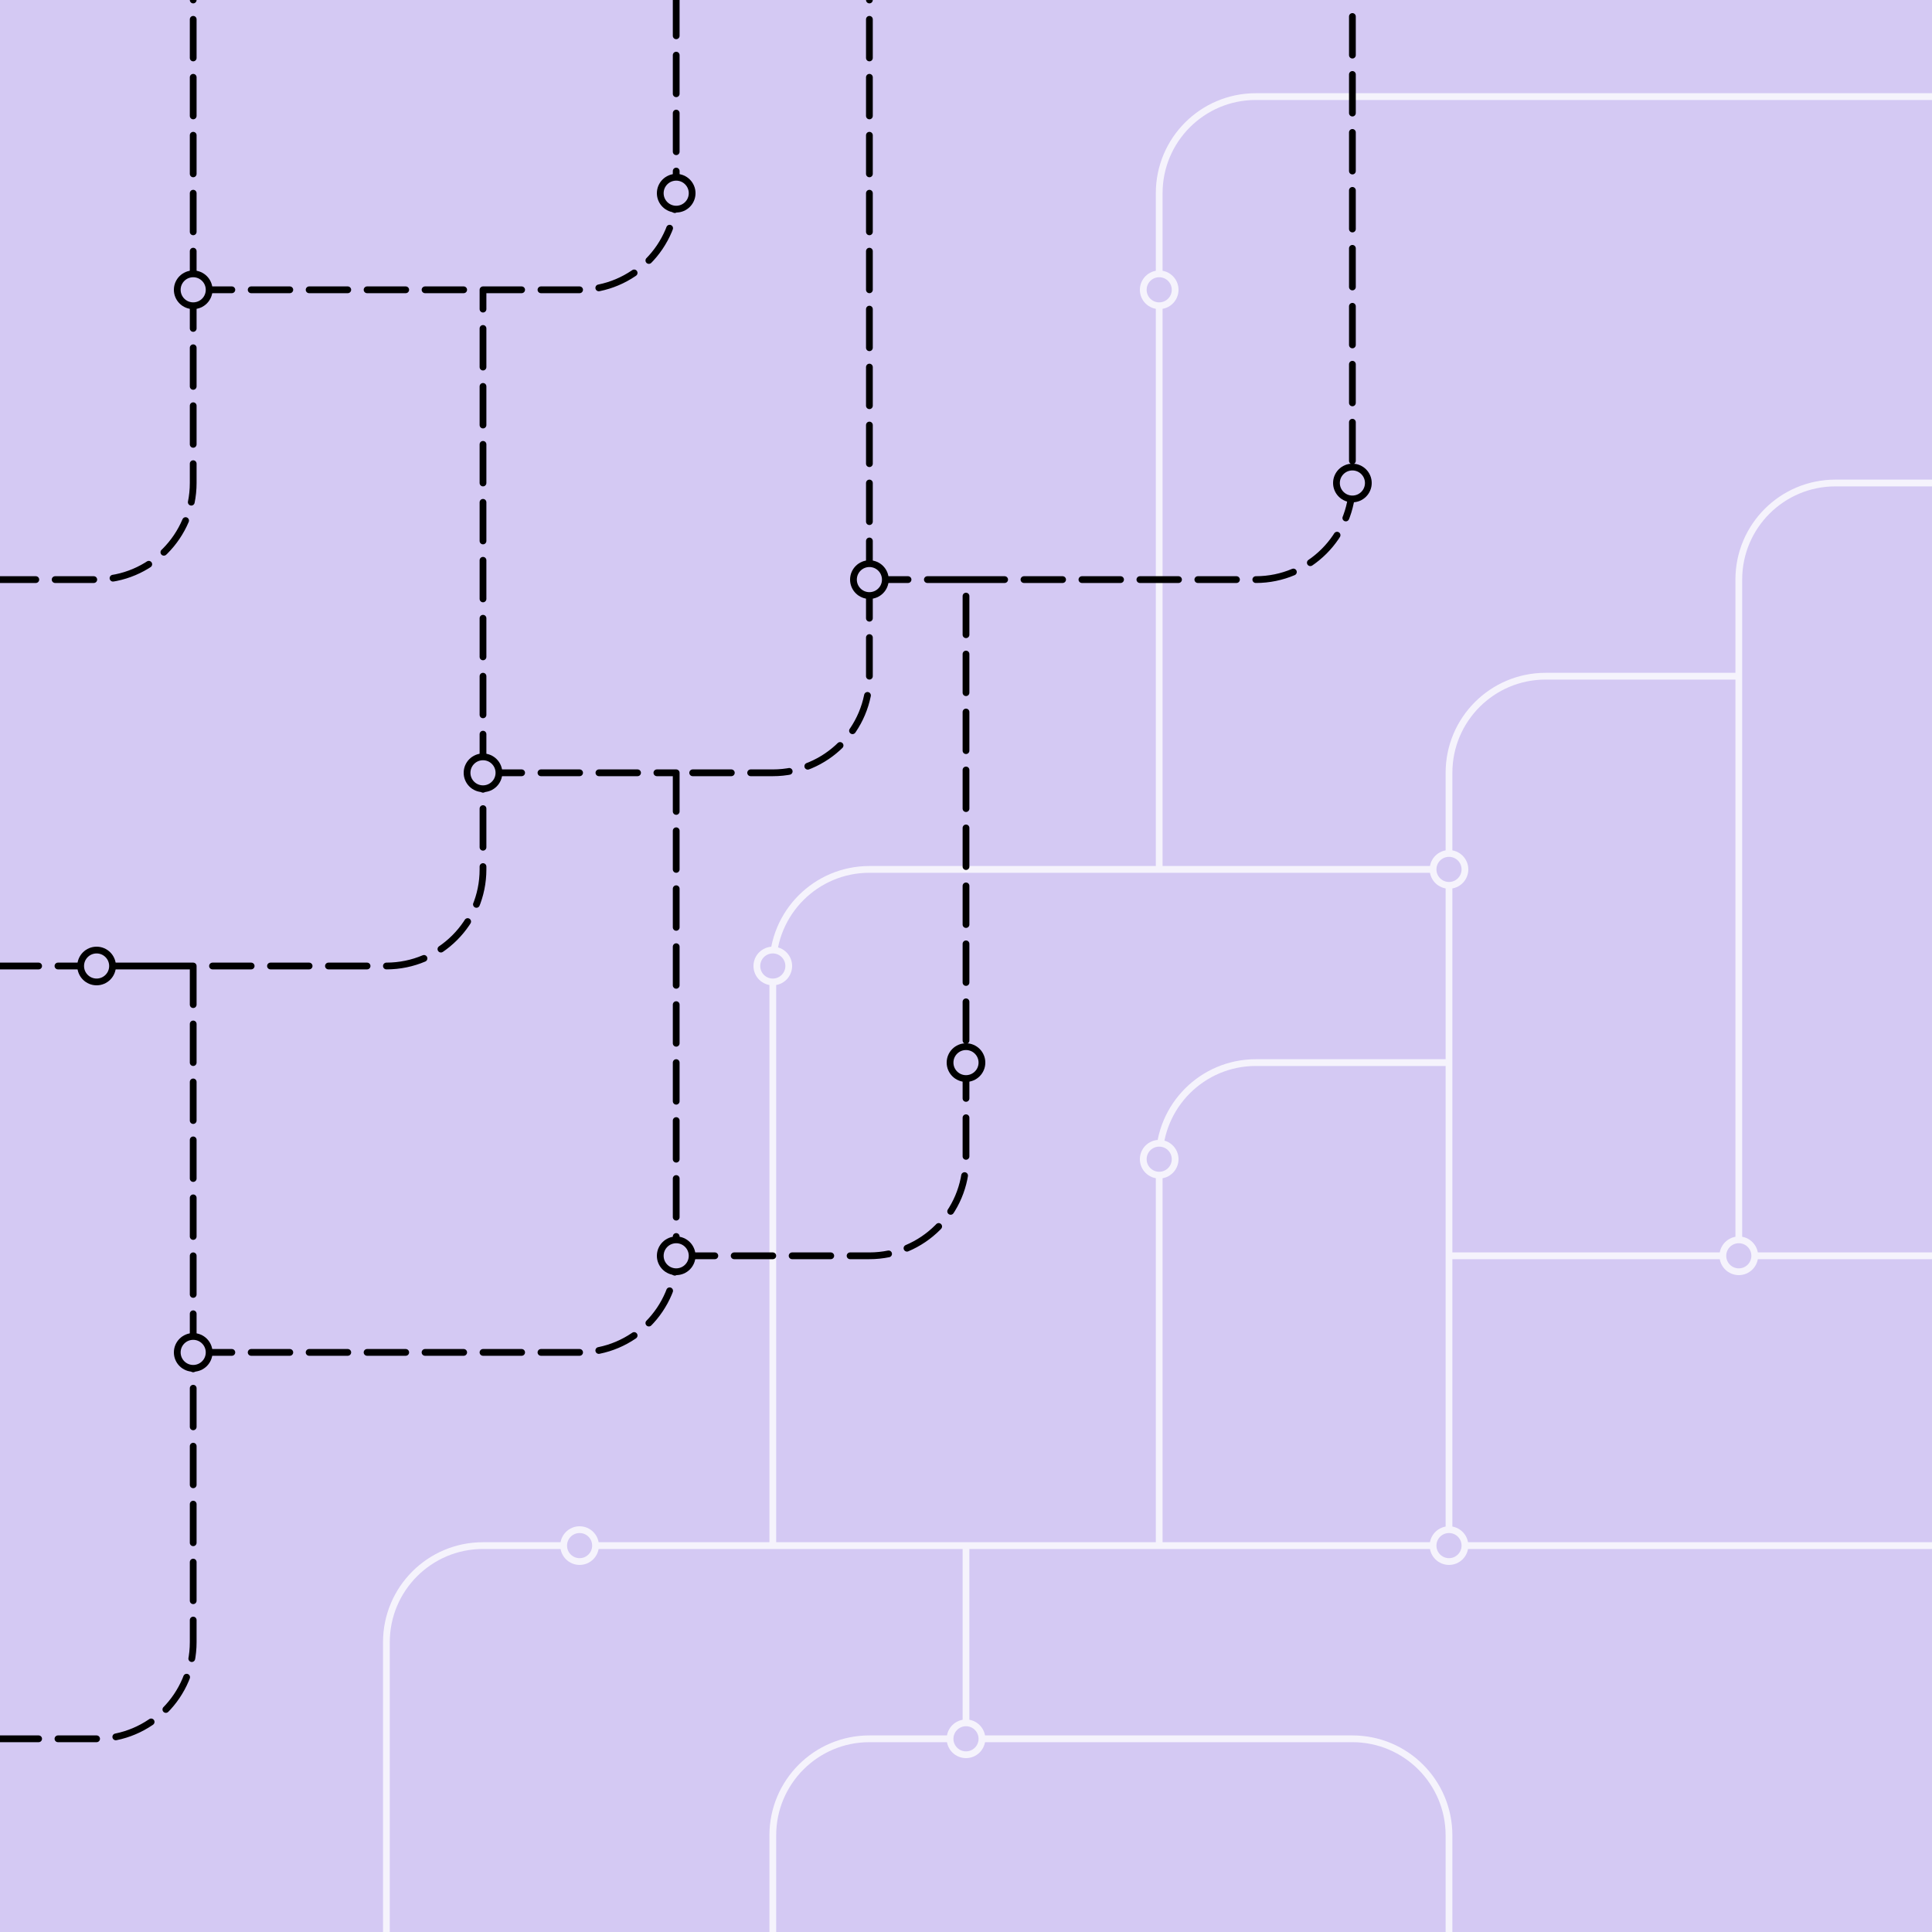<svg width="20" height="20" viewBox="0 0 20 20" fill="none" xmlns="http://www.w3.org/2000/svg">
<rect x="0" y="0" width="20" height="20" fill="#808080" stroke="none"/>
<g clip-path="url(#clip0_136_45)">
<rect width="20" height="20" transform="translate(0 20) rotate(-90)" fill="#D4C9F3"/>
<path d="M10 18L10 18.035H10L10 18ZM20 1.035C20.019 1.035 20.035 1.019 20.035 1C20.035 0.981 20.019 0.965 20 0.965L20 1.035ZM3.965 20C3.965 20.019 3.981 20.035 4 20.035C4.019 20.035 4.035 20.019 4.035 20L3.965 20ZM20 16.035C20.019 16.035 20.035 16.019 20.035 16C20.035 15.981 20.019 15.965 20 15.965L20 16.035ZM7.965 20C7.965 20.019 7.981 20.035 8 20.035C8.019 20.035 8.035 20.019 8.035 20L7.965 20ZM14 18L14 18.035L14 18ZM10 18.035L14 18.035L14 17.965L10 17.965L10 18.035ZM16 15.965L15 15.965L15 16.035L16 16.035L16 15.965ZM15.035 16L15.035 13L14.965 13L14.965 16L15.035 16ZM15 13.035L18 13.035L18 12.965L15 12.965L15 13.035ZM18.035 13L18.035 7L17.965 7L17.965 13L18.035 13ZM18.035 7L18.035 6L17.965 6L17.965 7L18.035 7ZM19 5.035L20 5.035L20 4.965L19 4.965L19 5.035ZM10 17.965L9 17.965L9 18.035L10 18.035L10 17.965ZM14.965 19L14.965 20L15.035 20L15.035 19L14.965 19ZM18 13.035L20 13.035L20 12.965L18 12.965L18 13.035ZM15 15.965L12 15.965L12 16.035L15 16.035L15 15.965ZM12 15.965L10 15.965L10 16.035L12 16.035L12 15.965ZM11.965 12L11.965 16L12.035 16L12.035 12L11.965 12ZM11.965 3L11.965 9L12.035 9L12.035 3L11.965 3ZM12 8.965L9 8.965L9 9.035L12 9.035L12 8.965ZM7.965 10L7.965 16L8.035 16L8.035 10L7.965 10ZM3.965 17L3.965 20L4.035 20L4.035 17L3.965 17ZM9.965 16L9.965 18L10.035 18L10.035 16L9.965 16ZM8 16.035L10 16.035L10 15.965L8 15.965L8 16.035ZM12.035 3L12.035 2L11.965 2L11.965 3L12.035 3ZM13 1.035L20 1.035L20 0.965L13 0.965L13 1.035ZM8 15.965L5 15.965L5 16.035L8 16.035L8 15.965ZM16 16.035L20 16.035L20 15.965L16 15.965L16 16.035ZM7.965 19L7.965 20L8.035 20L8.035 19L7.965 19ZM15 10.965L13 10.965L13 11.035L15 11.035L15 10.965ZM14.965 9L14.965 11L15.035 11L15.035 9L14.965 9ZM14.965 11L14.965 13L15.035 13L15.035 11L14.965 11ZM18 6.965L16 6.965L16 7.035L18 7.035L18 6.965ZM14.965 8L14.965 9L15.035 9L15.035 8L14.965 8ZM12 9.035L15 9.035L15 8.965L12 8.965L12 9.035ZM5 15.965C4.428 15.965 3.965 16.428 3.965 17L4.035 17C4.035 16.467 4.467 16.035 5 16.035L5 15.965ZM12.035 12C12.035 11.467 12.467 11.035 13 11.035L13 10.965C12.428 10.965 11.965 11.428 11.965 12L12.035 12ZM9 8.965C8.428 8.965 7.965 9.428 7.965 10L8.035 10C8.035 9.467 8.467 9.035 9 9.035L9 8.965ZM9 17.965C8.428 17.965 7.965 18.428 7.965 19L8.035 19C8.035 18.467 8.467 18.035 9 18.035L9 17.965ZM16 6.965C15.428 6.965 14.965 7.428 14.965 8L15.035 8C15.035 7.467 15.467 7.035 16 7.035L16 6.965ZM18.035 6C18.035 5.467 18.467 5.035 19 5.035L19 4.965C18.428 4.965 17.965 5.428 17.965 6L18.035 6ZM12.035 2C12.035 1.467 12.467 1.035 13 1.035L13 0.965C12.428 0.965 11.965 1.428 11.965 2L12.035 2ZM14 18.035C14.533 18.035 14.965 18.467 14.965 19L15.035 19C15.035 18.428 14.572 17.965 14 17.965L14 18.035Z" fill="#F5F3FC"/>
<path d="M0 18L1 18C1.552 18 2 17.552 2 17L2 14M2 14L2 10L1 10M2 14L5 14L6 14C6.552 14 7 13.552 7 13V13M1 10L9.5399e-08 10M1 10L4 10C4.552 10 5 9.552 5 9L5 8M2 3L2 5C2 5.552 1.552 6 1 6L1.43099e-07 6M2 3L2 2.38498e-08M2 3L6 3C6.552 3 7 2.552 7 2V2L7 8.34742e-08M9 6L9 2L9 1.07324e-07M9 6L9 7C9 7.552 8.552 8 8 8L7 8M9 6L10 6M5 8L7 8M5 8L5 3M7 8L7 12L7 13M7 13L9 13C9.552 13 10 12.552 10 12L10 11L10 6M10 6L13 6C13.552 6 14 5.552 14 5V5L14 1.66948e-07" stroke="black" stroke-width="0.07" stroke-linecap="round" stroke-dasharray="0.4 0.2"/>
<circle cx="9" cy="6" r="0.165" transform="rotate(-90 9 6)" fill="#D4C9F3" stroke="black" stroke-width="0.07"/>
<circle cx="14" cy="5" r="0.165" transform="rotate(-90 14 5)" fill="#D4C9F3" stroke="black" stroke-width="0.07"/>
<circle cx="7" cy="2" r="0.165" transform="rotate(-90 7 2)" fill="#D4C9F3" stroke="black" stroke-width="0.07"/>
<circle cx="2" cy="3" r="0.165" transform="rotate(-90 2 3)" fill="#D4C9F3" stroke="black" stroke-width="0.07"/>
<circle cx="1" cy="10" r="0.165" transform="rotate(-90 1 10)" fill="#D4C9F3" stroke="black" stroke-width="0.07"/>
<circle cx="7" cy="13" r="0.165" transform="rotate(-90 7 13)" fill="#D4C9F3" stroke="black" stroke-width="0.07"/>
<circle cx="10" cy="11" r="0.165" transform="rotate(-90 10 11)" fill="#D4C9F3" stroke="black" stroke-width="0.07"/>
<circle cx="5" cy="8" r="0.165" transform="rotate(-90 5 8)" fill="#D4C9F3" stroke="black" stroke-width="0.07"/>
<circle cx="2" cy="14" r="0.165" transform="rotate(-90 2 14)" fill="#D4C9F3" stroke="black" stroke-width="0.07"/>
<circle cx="18" cy="13" r="0.165" transform="rotate(-90 18 13)" fill="#D4C9F3" stroke="#F5F3FC" stroke-width="0.07"/>
<circle cx="15" cy="16" r="0.165" transform="rotate(-90 15 16)" fill="#D4C9F3" stroke="#F5F3FC" stroke-width="0.07"/>
<circle cx="12" cy="12" r="0.165" transform="rotate(-90 12 12)" fill="#D4C9F3" stroke="#F5F3FC" stroke-width="0.07"/>
<circle cx="8" cy="10" r="0.165" transform="rotate(-90 8 10)" fill="#D4C9F3" stroke="#F5F3FC" stroke-width="0.07"/>
<circle cx="12" cy="3" r="0.165" transform="rotate(-90 12 3)" fill="#D4C9F3" stroke="#F5F3FC" stroke-width="0.07"/>
<circle cx="15" cy="9" r="0.165" transform="rotate(-90 15 9)" fill="#D4C9F3" stroke="#F5F3FC" stroke-width="0.07"/>
<circle cx="10" cy="18" r="0.165" transform="rotate(-90 10 18)" fill="#D4C9F3" stroke="#F5F3FC" stroke-width="0.07"/>
<circle cx="6" cy="16" r="0.165" transform="rotate(-90 6 16)" fill="#D4C9F3" stroke="#F5F3FC" stroke-width="0.07"/>
</g>
<defs>
<clipPath id="clip0_136_45">
<rect width="20" height="20" fill="white" transform="translate(0 20) rotate(-90)"/>
</clipPath>
</defs>
</svg>
